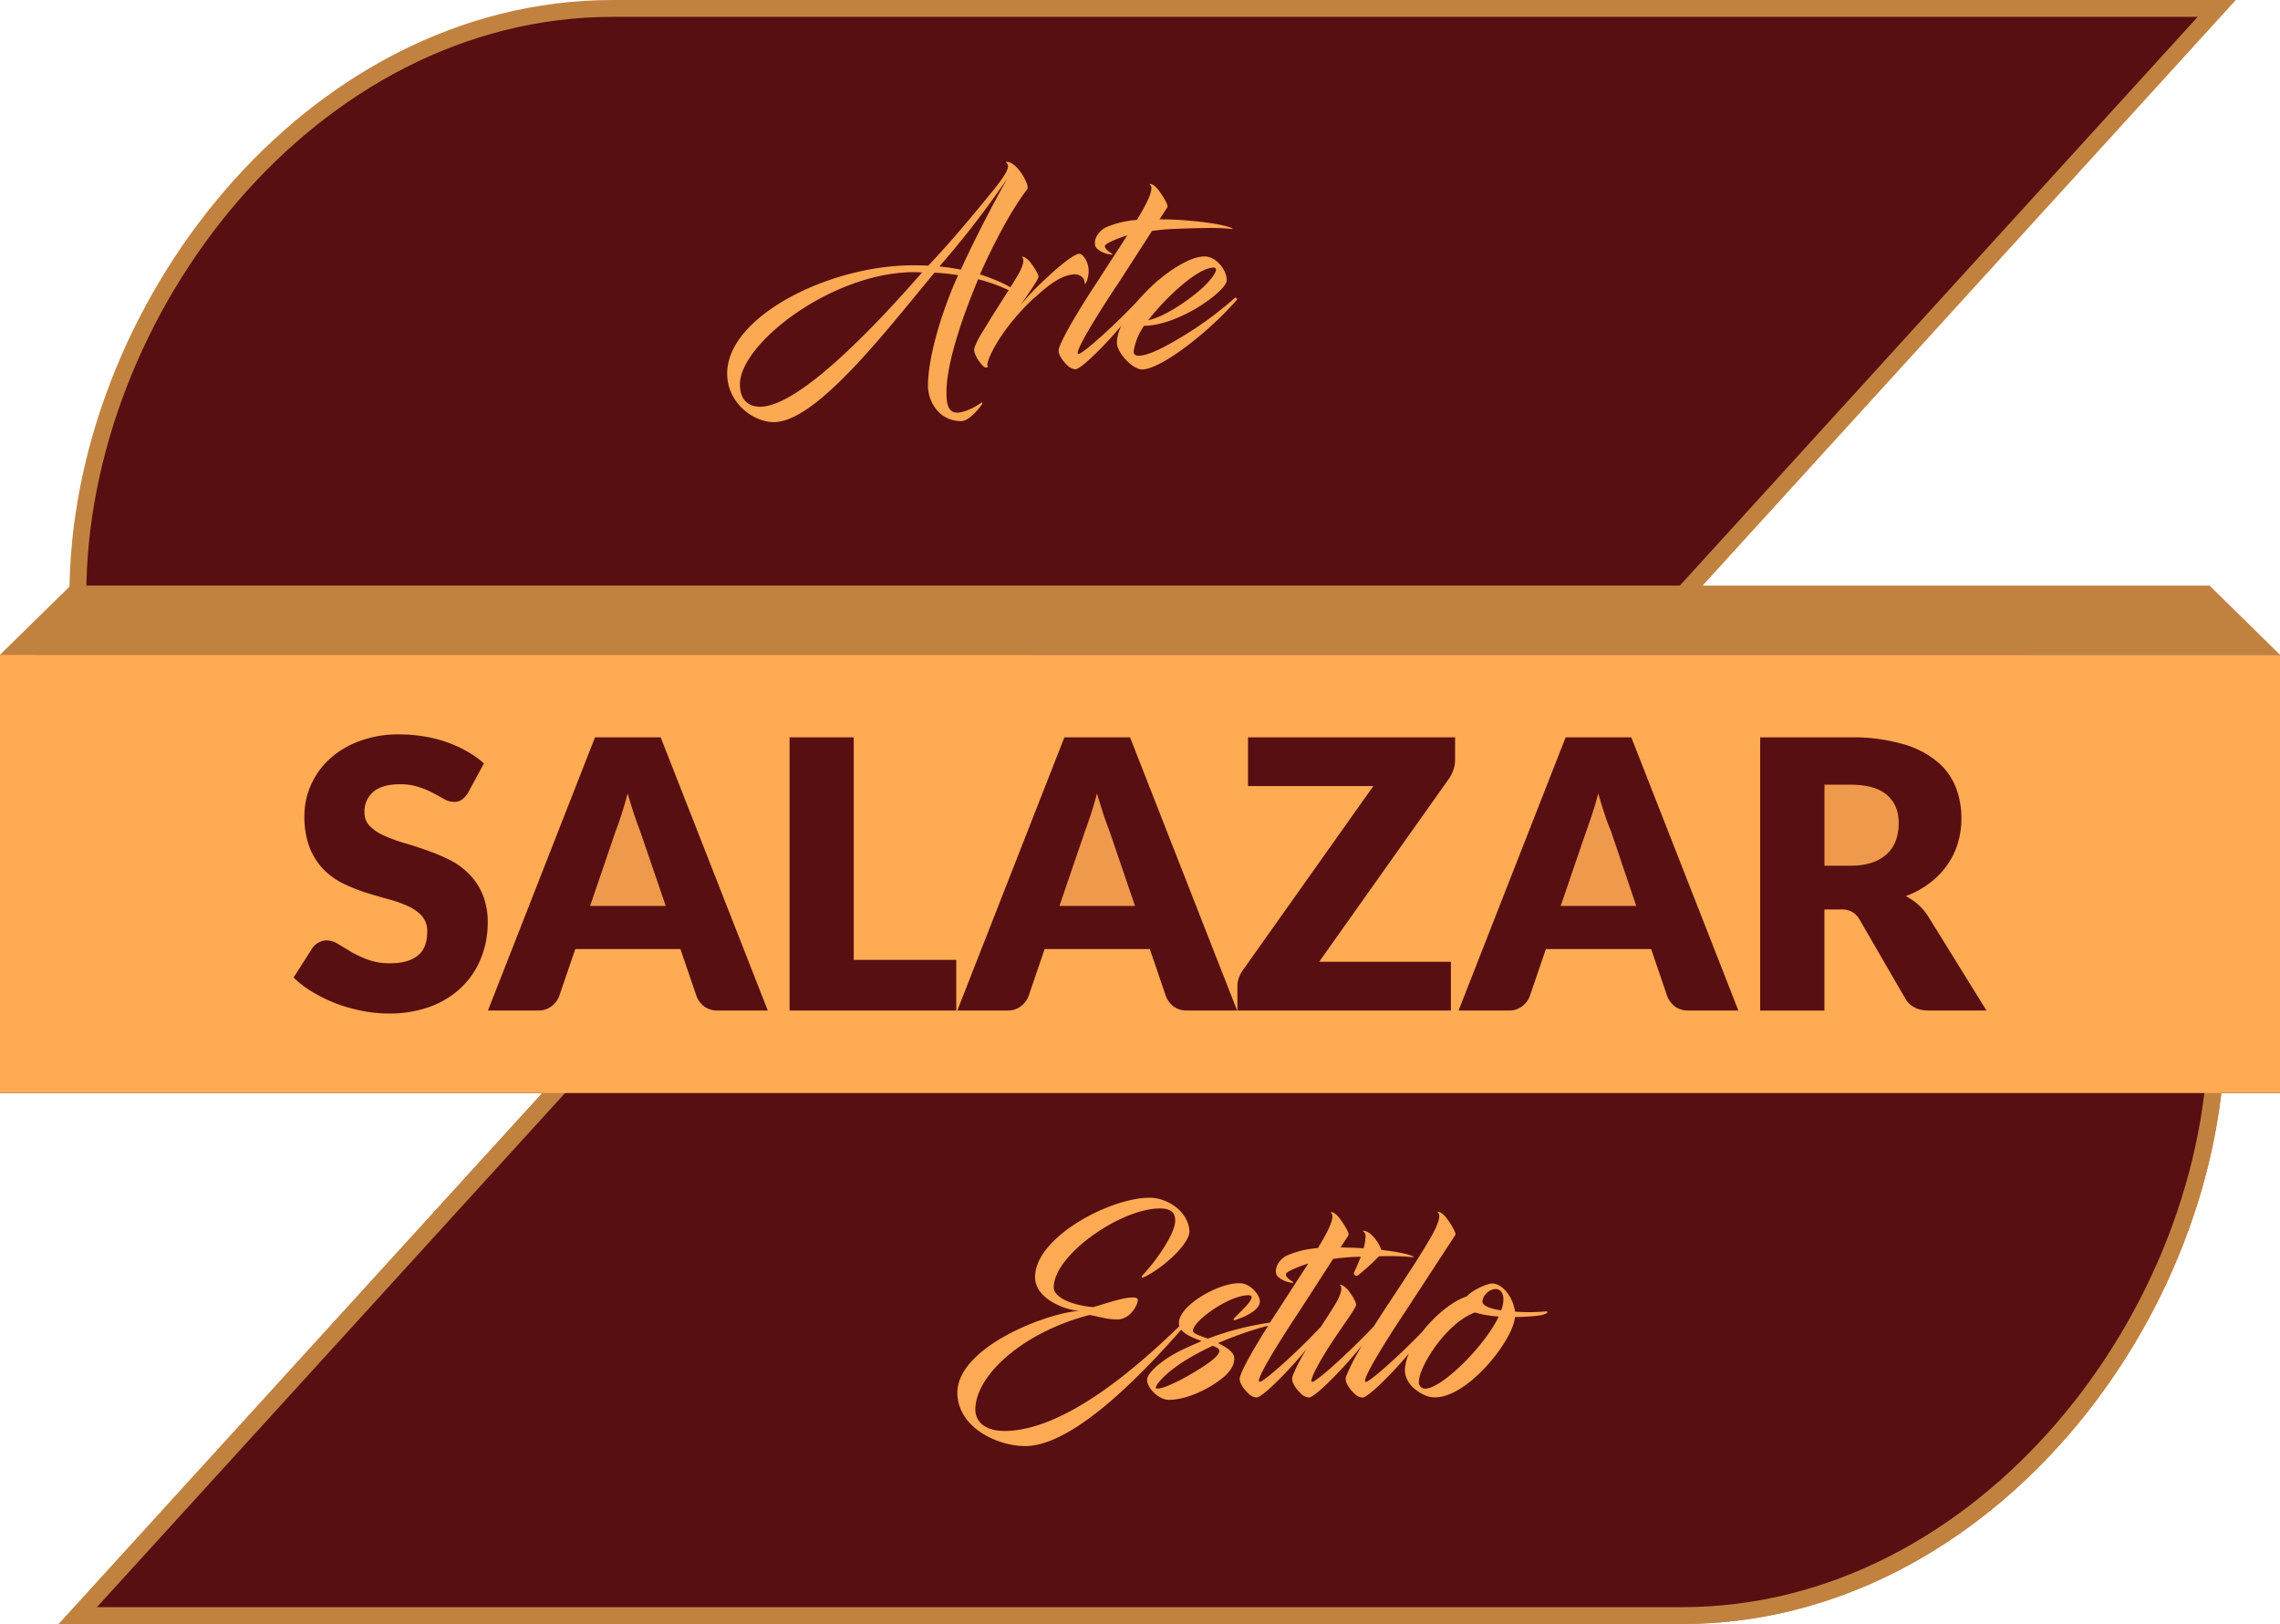<svg xmlns="http://www.w3.org/2000/svg" viewBox="0 0 811.66 578.23"><defs><style>.cls-1,.cls-2{fill:#580f11;}.cls-1{stroke:#c18240;stroke-miterlimit:10;stroke-width:6px;}.cls-3{fill:#ffac55;fill-opacity:0.99;}.cls-4{opacity:0.99;}.cls-5{fill:#ef994d;}.cls-6{fill:#feab54;}.cls-7{fill:#c18240;}</style></defs><title>A&amp;amp;E-SRecurso 1cce</title><g id="Capa_2" data-name="Capa 2"><g id="Capa_1-2" data-name="Capa 1"><path class="cls-1" d="M598.81,212.07,789.15,3h-571C110.45,3,27.71,110.67,27.71,212.07Z"/><path id="path5245" class="cls-2" d="M0,233.14V389.19H811.66v-156Z"/><path class="cls-1" d="M218.06,366.16,27.71,575.23H598.76c107.65,0,190.39-107.66,190.39-209.07Z"/><path class="cls-1" d="M218.06,366.16,27.71,575.23H598.76c107.65,0,190.39-107.66,190.39-209.07Z"/><path class="cls-3" d="M550,466.94a64.6,64.6,0,0,1-10.66.07c-.76-5.7-5.2-10.8-9-9.9-2,.45-6.29,2.32-8.2,4.5-5,1.57-11.31,6.76-15.86,12.61-8.69,9-18.67,17.78-20,17.78-.27,0-.34-.15-.34-.37,0-3.15,14-24.17,14.42-24.77h0l17.63-27a1.16,1.16,0,0,0,.14-.46c.07-1.05-2.8-5.55-4.17-6.82-1.71-1.58-2.32-1-2.25-1,1.23.68.61,3.15-.89,6.23-2.94,6-11.55,18.76-18.25,29-1.16,1.76-2.32,3.56-3.44,5.35C480,481.84,468.61,492,467.18,492c-.27,0-.34-.15-.34-.37,0-1.5,2.94-6.9,6.35-12.23,5.2-8,9.57-13.66,9.57-14.86s-2.19-4.66-3.55-5.93c-1.71-1.58-2.33-1-2.26-1,1.23.68.27,3.53-1.43,6.46-1.51,2.51-3.38,5.38-5.3,8.33-9,9.57-20.3,19.58-21.71,19.58-.27,0-.35-.15-.35-.37,0-3.15,14-24.17,14.42-24.77h0l12-18.61a76.84,76.84,0,0,1,8.74-.75l1.11,0c-.65,1.73-1.46,3.59-2.38,5.52a.93.93,0,0,0,1.5,1h0a86.61,86.61,0,0,0,7.37-6.7,90.72,90.72,0,0,1,12.15.33c.07,0,.27-.15.07-.23-1.75-.94-6.27-1.79-11.41-2.37a13.3,13.3,0,0,0-4-5.81c-2-1.43-2.6-.9-2.6-.9a2,2,0,0,1,1,1.88,16.54,16.54,0,0,1-.71,4.26c-2.68-.19-5.31-.29-7.58-.29h-.62l2.74-4.2a1.1,1.1,0,0,0,.13-.45c.07-1.05-2.8-5.55-4.17-6.83-1.7-1.58-2.32-1-2.25-1,1.23.68.61,3.16-.89,6.23-.89,1.8-2.12,4-3.62,6.46a33.42,33.42,0,0,0-11.14,2.7c-1.09.45-4.71,3.3-3.62,6.75.21.76,2.53,2.63,5.74,2.93.2,0,.41-.22.13-.37-1.16-.68-3.14-2.11-2.32-3.08.68-.75,3.62-2.1,7.79-3.45l-11,17c-.88,1.34-1.76,2.69-2.62,4.05A104.59,104.59,0,0,0,430,476.62c-1-.45-5.33-1.58-5.33-2.78h0c0-3.52,12.91-12.68,19.74-12.68.89,0,1.16.37,1.16.67.14,1.66-5.12,6.31-6.35,7.66a.34.34,0,0,0,.41.53c1.85-.53,8.82-3.08,8.88-6.61.07-2.1-3.21-6.53-7.31-6.53-7.79,0-21.52,8-21.52,14.19a3.9,3.9,0,0,0,.16,1.1c-16.41,16-41.59,37.32-62.31,37.32-7,0-10.32-3.45-10.32-7.58,0-12.16,16.88-27.54,40.59-33.7,2.32.23,5.81,1.58,10,1.58,4.44,0,7.31-5.1,7.24-7,0-.67-.89-.83-1.91-.83-3.76,0-11.76,2.93-14.08,3.46-10.39-1.13-13.94-4.58-13.94-7,0-11.64,24-28.15,37.72-28.15,4.37,0,5.46,1.73,5.53,4.21.14,4.5-6.56,14.26-11.89,19.88-.34.38.35.61.62.46,7.38-3.53,16.47-12.16,16.33-16.44-.27-6.76-7.52-11.93-14.21-11.93-14.15,0-41.21,14.33-40.73,28.59.27,7.66,11.21,11.56,15.92,11.71-10.72.37-44.14,12.76-43.59,29.64.54,12.69,15.58,18.84,24.87,18.47h0c16.89-.7,40.45-25.06,54.84-41.44,1.4,1.86,4.39,3,7.24,4.06-1.91.9-4,1.73-6,2.7-6.83,3.08-12.64,7.81-13.33,10.58s3.83,7.66,7.66,7.66c6.28,0,14.42-3.83,19.61-8.18,3.07-2.78,3.69-4.8,3.69-6.61,0-2.17-2.67-3.9-5.81-5.4A125.21,125.21,0,0,1,451.49,472c-4.66,7.34-8.78,14.47-9.89,17.7a3.93,3.93,0,0,0-.27,1.2c-.07,1.43,1.3,3.53,2.94,5.1a4.69,4.69,0,0,0,3,1.58c2.05,0,10.18-8.33,14.69-13.51q1.74-2,3.23-3.79a54.9,54.9,0,0,0-4.92,9.42h0a3.66,3.66,0,0,0-.27,1.2c-.07,1.43,1.29,3.53,2.93,5.1a4.71,4.71,0,0,0,3,1.58c2.05,0,10.18-8.33,14.69-13.51q2.39-2.73,4.27-5a72.76,72.76,0,0,0-5.55,10.66,3.68,3.68,0,0,0-.28,1.2c-.07,1.43,1.3,3.53,2.94,5.1a4.71,4.71,0,0,0,3,1.58c2.05,0,10.18-8.33,14.69-13.51l1.87-2.17a15.73,15.73,0,0,0-1.41,5.62h0c-.21,5.93,6.42,9.38,9,9.83,11.89,2.18,29.66-20,30.13-28.44,4.86-.08,9-.45,10.25-.9C551.7,467.24,550.81,466.79,550,466.94ZM434,481.5c-.48,1.35-3.08,3.45-6.08,5.33-5.47,3.52-13,7.58-15.92,7.58-.27,0-.55,0-.55-.23,0-1.5,4.44-6.38,12.71-11.11,2.6-1.5,5.12-2.77,7.52-3.9C433.23,479.77,434.46,480.3,434,481.5Zm73.44,12.91a2.18,2.18,0,0,1-2.32-2.48c0-5.25,9.64-20.86,19.95-24.62a37.26,37.26,0,0,0,8.48,1.43C528.47,479.4,513.3,494.33,507.42,494.41Zm27-27.85c-4-.6-7-1.65-6.69-3.52a5.37,5.37,0,0,1,3.89-4c2.19-.45,3.56,1,3.56,3.68h0A11.51,11.51,0,0,1,534.41,466.56Z"/><g id="text5243" class="cls-4"><path id="path1718" class="cls-3" d="M342.26,149.93c2.53,0,6-4.06,7.24-5.86.41-.67.27-1-.27-.6-1,.75-5.33,3.45-8.54,3.45-3.55,0-3.76-4.27-3.76-7.13,0-7.65,3-20.41,11.28-40.37a58.3,58.3,0,0,1,15,6.08c.48.3.68-.45.48-.6-3.9-3-9-5.33-14.83-7.21C353.6,87,360,74.73,365.7,67.37c.68-1.28-1.44-4.73-2-5.55-1.51-2.33-3.63-4.21-5.27-4.21a.58.58,0,0,0-.41.15,1.68,1.68,0,0,1,.82,1.58c-.07,1.8-2.8,5.4-6.08,9.46-5.19,6.3-13.73,16.81-22.34,25.81-1.71-.15-3.56-.15-5.33-.15-30,0-66.22,18.24-66.22,38.5,0,10.81,9.64,17.34,16.54,17.34,15.17,0,39.77-32.2,57.26-53.21a65.07,65.07,0,0,1,8.41.9c-5.33,11.71-10.73,28.52-10.73,39.48,0,4.8,3.41,12.46,11.89,12.46Zm-71.68-5.11c-2.94,0-7.17-1.35-7.17-8,0-14.48,32.73-39.85,62-39.93.89,0,1.91.08,2.87.08C306,122.53,282.74,144.82,270.58,144.82Zm87.87-81C353.33,73,346.91,85.31,342.05,96c-2.39-.45-5.26-.9-7.65-1.13A326.66,326.66,0,0,0,358.45,63.77Z"/><path id="path1720" class="cls-3" d="M368.34,106c5-4.66,9.22-7.73,13.39-8.26A4.07,4.07,0,0,1,385.56,99a3.85,3.85,0,0,1,.61,2.25c1-1,1.3-3.3,1.37-4.28.21-3.6-2.12-6.9-3.55-6.6-3.21.75-11.28,8.33-15.17,12.16-2,2-3.83,4.05-5.54,6.15,3.49-5.1,6.43-9.3,6.43-10.2s-2.33-4.66-3.69-5.93c-1.71-1.58-2.33-1-2.26-1,1.23.68.27,3.53-1.43,6.46s-6.49,10.35-9.3,14.86l-3.55,5.77a26.2,26.2,0,0,0-2.6,5.26c-.68,2.25,3,6.75,3.76,6.9s1.37-.15.89-.6c-.2-.37.21-2.1,1.5-4.73,2.81-5.7,8.07-12.9,15.31-19.58Z"/><path id="path1722" class="cls-3" d="M398.11,100.84l12-18.61a75,75,0,0,1,8.75-.75c7.65-.3,14.83-.53,19.75.07.07,0,.27-.15.07-.22-3.35-1.8-16.74-3.23-25.28-3.23h-.62l2.73-4.2a1.12,1.12,0,0,0,.14-.45c.07-1-2.8-5.55-4.17-6.83-1.71-1.58-2.32-1-2.25-1,1.23.68.61,3.16-.89,6.23-.89,1.8-2.12,4-3.62,6.46A33.42,33.42,0,0,0,393.6,81c-1.09.45-4.72,3.3-3.62,6.75.2.75,2.53,2.63,5.74,2.93.2,0,.41-.22.13-.37-1.16-.68-3.14-2.11-2.32-3.08.68-.75,3.62-2.1,7.79-3.45l-11,17c-5.88,8.93-11.82,18.84-13.19,22.82a3.93,3.93,0,0,0-.27,1.2c-.07,1.42,1.3,3.53,2.94,5.1a4.69,4.69,0,0,0,3,1.58c2.05,0,10.19-8.33,14.7-13.51s7.79-9.31,9.29-11.48c.34-.53-.21-1-.68-.53C397,115.7,385.47,126,384,126c-.27,0-.34-.15-.34-.37,0-3.15,14-24.17,14.42-24.77Z"/><path id="path1724" class="cls-3" d="M416,96.94a60.07,60.07,0,0,0-15.1,15.76c-2.05,3.38-3.35,6.68-3.28,9.38.07,3.68,5.67,9.46,8.95,9.46,6.84,0,24.4-13.89,33.76-24.84.27-.3-.41-.9-.68-.68a126.82,126.82,0,0,1-20.16,14.64c-4.17,2.47-10.52,6-14.15,6-1.09,0-1.84-.45-1.77-1.58a22.12,22.12,0,0,1,3.69-9.08c12.5-.07,29.45-12.46,29.45-16.21s-3.76-8.48-7.93-8.48c-3.48,0-8,2.25-12.78,5.63Zm16-1.65c.48,0,.89.15.89.82,0,.9-1.91,4.13-6.9,8.18-4.72,3.83-11.82,8.56-17.29,9.76,6.9-8.78,17.84-18.76,23.3-18.76Z"/></g><path class="cls-5" d="M571.27,290c-.77-2.32-1.53-4.81-2.3-7.48q-1.08,4.08-2.23,7.54t-2.09,6l-9.06,26.5h26.9l-9-26.63C572.76,294.29,572,292.3,571.27,290Z"/><polygon class="cls-5" points="223.45 282.56 223.45 282.56 223.45 282.56 223.45 282.56"/><path class="cls-5" d="M225.74,290c-.76-2.32-1.53-4.81-2.29-7.48q-1.09,4.08-2.23,7.54c-.73,2.32-1.42,4.32-2.1,6l-9.05,26.5H237L227.91,296C227.23,294.29,226.51,292.3,225.74,290Z"/><polygon class="cls-5" points="568.97 282.56 568.97 282.56 568.97 282.56 568.97 282.56"/><path class="cls-5" d="M392.83,290c-.77-2.32-1.53-4.81-2.3-7.48q-1.08,4.08-2.23,7.54t-2.09,6l-9.06,26.5h26.9L395,296C394.32,294.29,393.6,292.3,392.83,290Z"/><path class="cls-6" d="M0,233.14V389.19H811.66v-156ZM171.2,341.23a29.64,29.64,0,0,1-6.89,10.28,32.26,32.26,0,0,1-11.08,6.88,42.32,42.32,0,0,1-14.94,2.47,49.33,49.33,0,0,1-9.39-.94,58.21,58.21,0,0,1-9.19-2.6,56,56,0,0,1-8.38-4.07,35.64,35.64,0,0,1-6.82-5.21l6.75-10.55a6.52,6.52,0,0,1,2.1-1.86,5.55,5.55,0,0,1,2.9-.81,7.66,7.66,0,0,1,4.06,1.27c1.39.85,3,1.78,4.66,2.81a40.25,40.25,0,0,0,6,2.8,22.74,22.74,0,0,0,8,1.27q6.21,0,9.66-2.67t3.45-8.61a8,8,0,0,0-1.89-5.54,14.51,14.51,0,0,0-5-3.54,44.24,44.24,0,0,0-7-2.47q-3.93-1.06-8-2.34a64.83,64.83,0,0,1-8-3.2,26.77,26.77,0,0,1-7-5,24.09,24.09,0,0,1-4.94-7.74,30.67,30.67,0,0,1-1.89-11.48,26.81,26.81,0,0,1,2.23-10.68,27.72,27.72,0,0,1,6.55-9.28,32,32,0,0,1,10.61-6.47,39.09,39.09,0,0,1,14.4-2.47h0a51.5,51.5,0,0,1,8.78.73,43.93,43.93,0,0,1,8.18,2.07,40.64,40.64,0,0,1,7.16,3.27,31.6,31.6,0,0,1,6,4.28l-5.68,10.47a8.47,8.47,0,0,1-2.16,2.41,4.71,4.71,0,0,1-2.84.8,7.51,7.51,0,0,1-3.38-.93q-1.75-1-4-2.21a31.31,31.31,0,0,0-5.14-2.14,20.47,20.47,0,0,0-6.62-1q-6.42,0-9.6,2.74a9.1,9.1,0,0,0-3.1,7.28,6.64,6.64,0,0,0,1.89,4.87,16.47,16.47,0,0,0,4.93,3.34,59.81,59.81,0,0,0,7,2.6c2.65.76,5.36,1.63,8.1,2.6a67.24,67.24,0,0,1,8.05,3.34,26.06,26.06,0,0,1,7,4.94,22.69,22.69,0,0,1,5,7.34,25.52,25.52,0,0,1,1.89,10.35A33.36,33.36,0,0,1,171.2,341.23Zm84.41,18.56a8,8,0,0,1-4.8-1.34,9,9,0,0,1-2.77-3.53l-5.81-17H204.8l-5.82,17a8.25,8.25,0,0,1-2.7,3.4,7.48,7.48,0,0,1-4.73,1.47H173.71l38.11-97.26H235.2l38.12,97.26Zm84.8,0H281.08V262.53h22.84v79.24h36.49Zm82.29,0a8,8,0,0,1-4.8-1.34,9,9,0,0,1-2.77-3.53l-5.81-17H371.88l-5.81,17a8.25,8.25,0,0,1-2.7,3.4,7.48,7.48,0,0,1-4.73,1.47H340.8l38.11-97.26h23.38l38.11,97.26ZM518,270.68a9.72,9.72,0,0,1-.61,3.4,12.09,12.09,0,0,1-1.55,3.14l-46.22,65.21h46.89v17.36h-76v-8.68a8.64,8.64,0,0,1,.54-3,10.5,10.5,0,0,1,1.49-2.81l46.35-65.41h-44.6V262.53H518Zm83.17,89.11a8,8,0,0,1-4.8-1.34,8.9,8.9,0,0,1-2.77-3.53l-5.81-17H550.32l-5.81,17a8.25,8.25,0,0,1-2.7,3.4,7.48,7.48,0,0,1-4.73,1.47H519.24l38.11-97.26h23.38l38.11,97.26Zm85.34,0q-5.75,0-8.25-4.27l-16.35-28.24a7.58,7.58,0,0,0-2.56-2.6,7.83,7.83,0,0,0-4.06-.87h-5.81v36H626.61V262.53h32a65.08,65.08,0,0,1,18.17,2.21,33.5,33.5,0,0,1,12.3,6,22.91,22.91,0,0,1,7,9.15,30,30,0,0,1,2.16,11.48,30.29,30.29,0,0,1-1.29,8.94,26.71,26.71,0,0,1-3.85,7.81,28.52,28.52,0,0,1-6.22,6.35,32.64,32.64,0,0,1-8.44,4.6,20.46,20.46,0,0,1,7.77,6.88l20.95,33.84Z"/><path class="cls-5" d="M671.68,283q-4.18-3.61-13-3.61h-9.19v28.84h9.19a24,24,0,0,0,7.9-1.14,14.69,14.69,0,0,0,5.41-3.27,12.31,12.31,0,0,0,3-4.8,18.73,18.73,0,0,0,.94-6Q675.93,286.64,671.68,283Z"/><polygon class="cls-5" points="390.53 282.56 390.53 282.56 390.53 282.56 390.53 282.56"/><path id="path1732" class="cls-7" d="M0,233.12l25.13-24.63H786.57l25.09,24.63Z"/></g></g></svg>